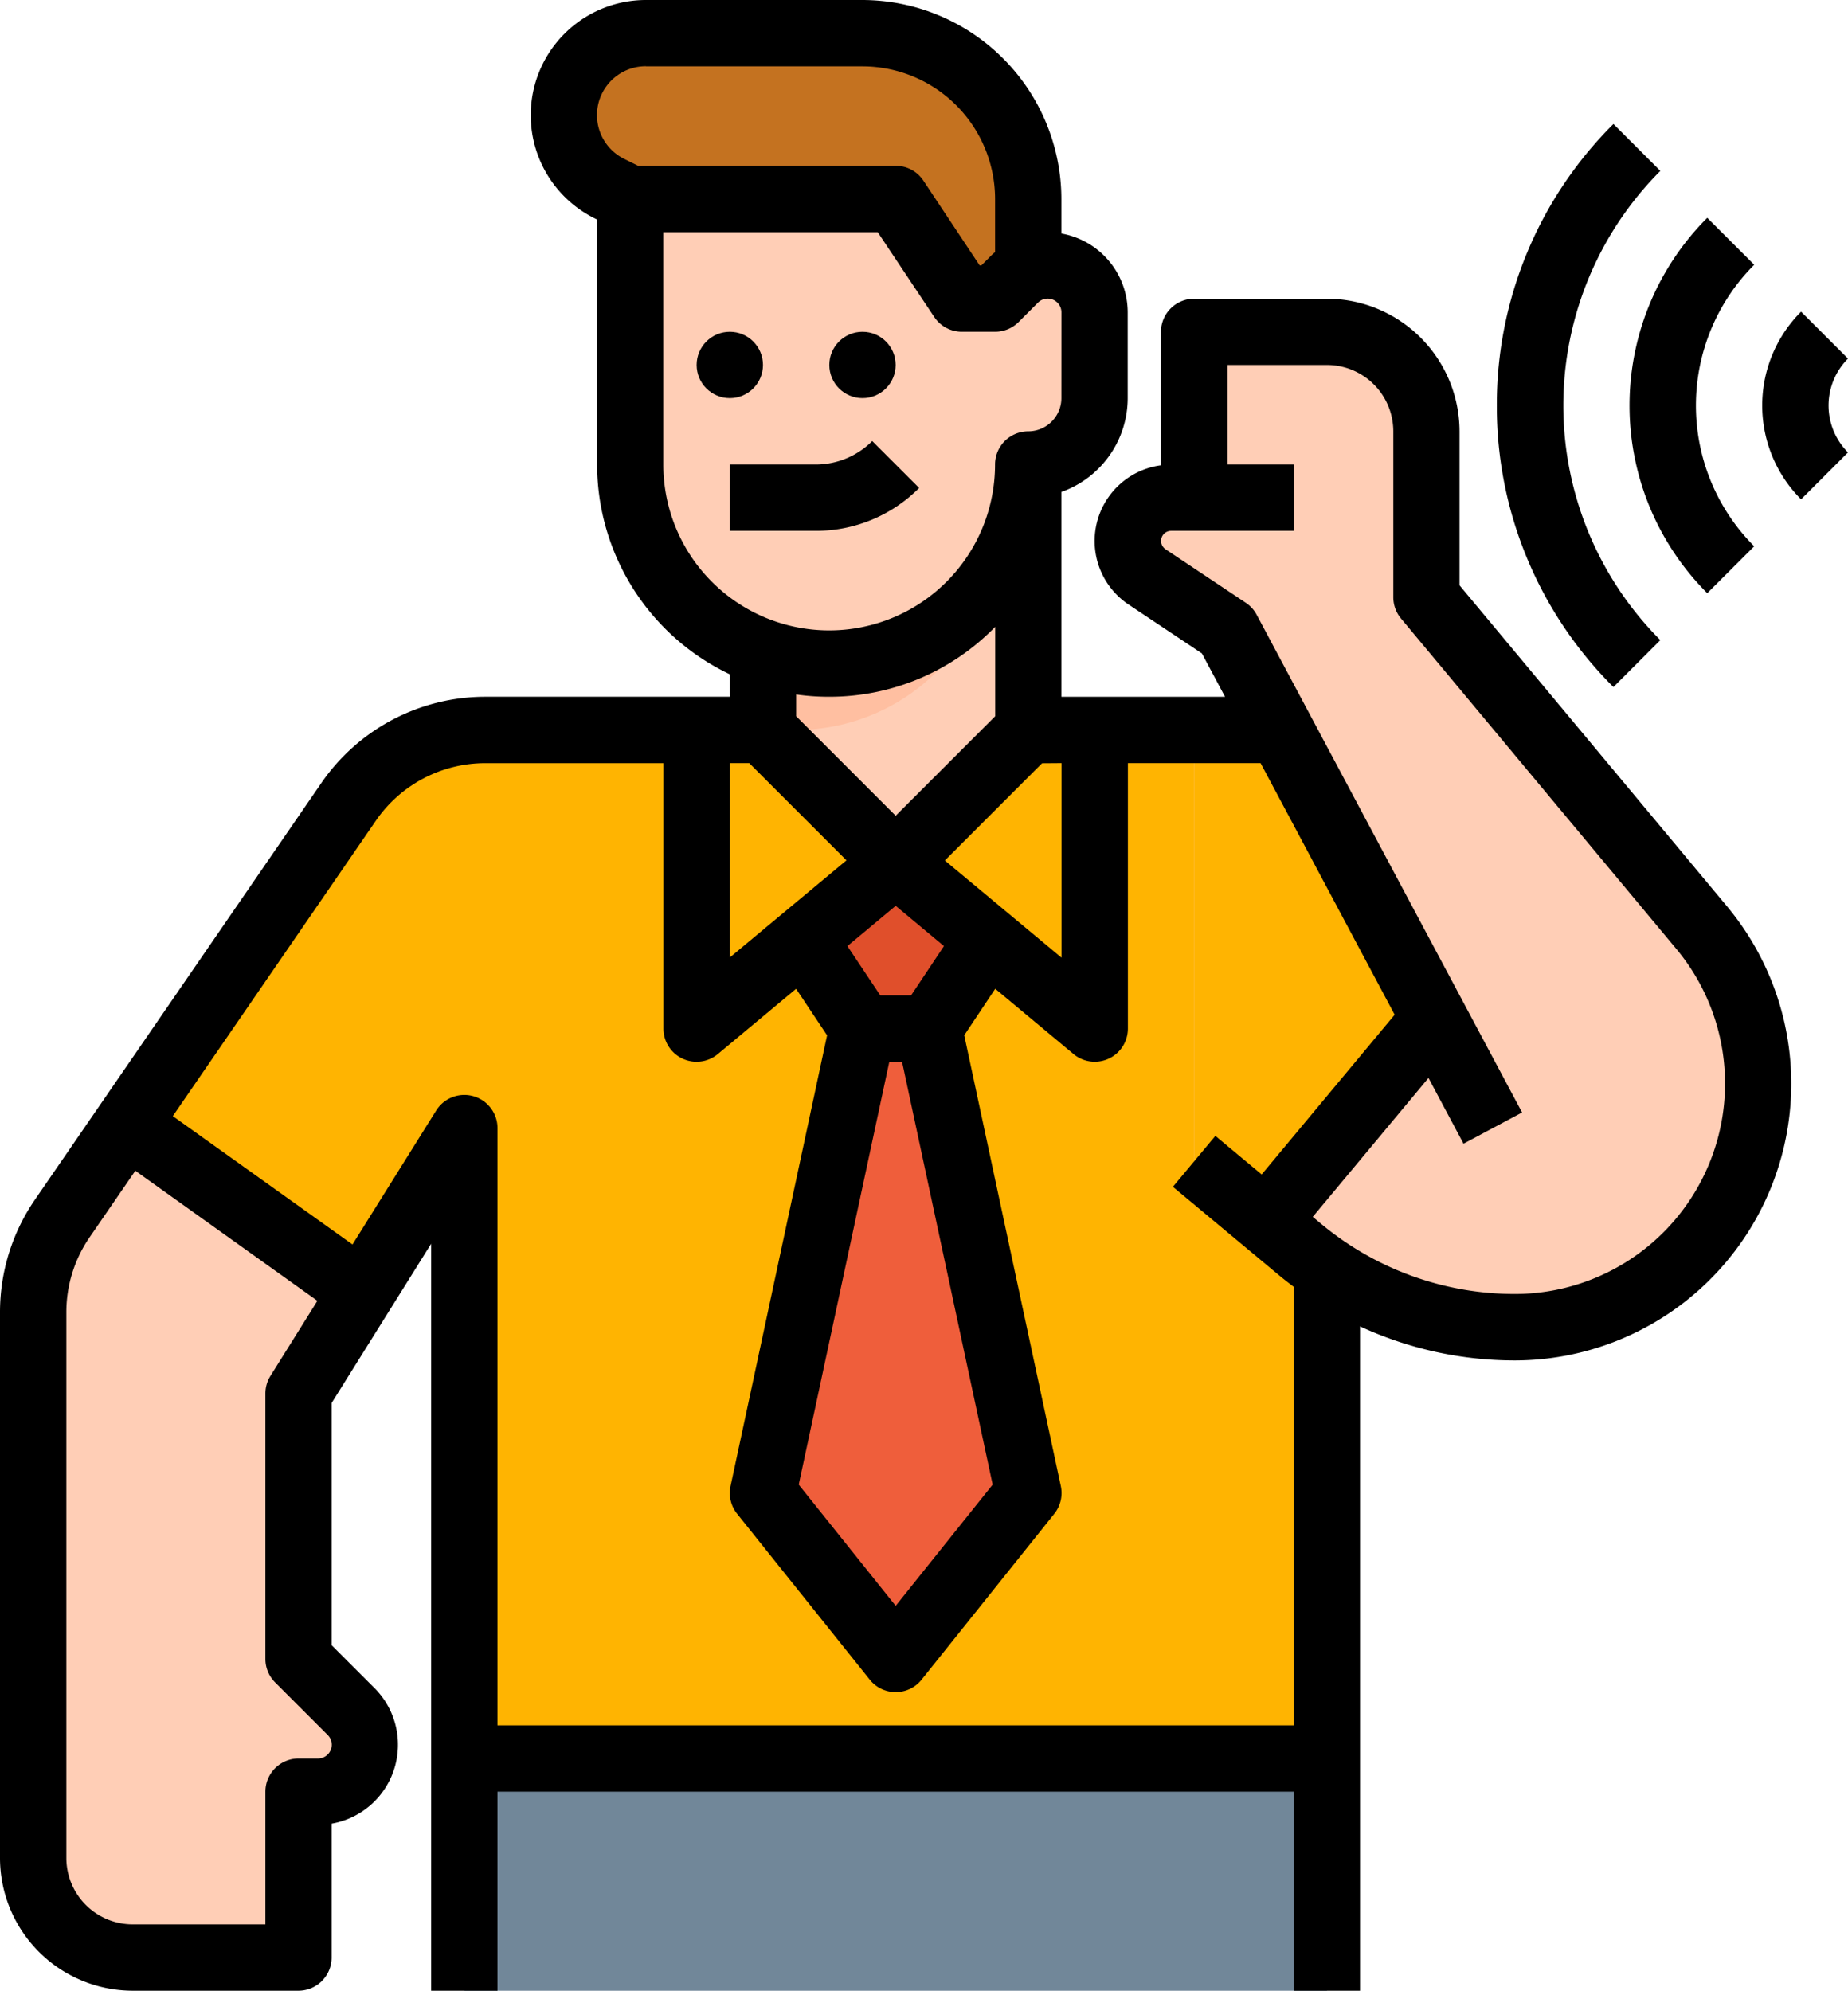 <svg xmlns="http://www.w3.org/2000/svg" width="79.847" height="86" viewBox="0 0 79.847 86">
  <g id="Grupo_99812" data-name="Grupo 99812" transform="translate(2729.182 1551)">
    <g id="Grupo_98562" data-name="Grupo 98562" transform="translate(-2944.087 -1764)">
      <path id="Trazado_155733" data-name="Trazado 155733" d="M272.238,244.533v44.434H234.972V261.733l-4.424,7.079L227.8,273.2v11.467l2.274,2.273a2.027,2.027,0,0,1-1.434,3.46h-.84v7.167h-7.167a4.3,4.3,0,0,1-4.3-4.3V269.692a7.16,7.16,0,0,1,1.262-4.06l2.8-4.071,9.572-13.921a7.164,7.164,0,0,1,5.9-3.107Z" fill="#ffceb6"/>
      <path id="Trazado_155734" data-name="Trazado 155734" d="M272.238,244.533v44.434H234.972V261.733l-4.424,7.079-10.15-7.251,9.572-13.921a7.164,7.164,0,0,1,5.9-3.107Z" fill="#ffb401"/>
      <path id="Trazado_155735" data-name="Trazado 155735" d="M255.038,257.433h0l4.3,20.067-5.733,7.167-5.733-7.167,4.3-20.067Z" fill="#ef5e3b"/>
      <path id="Trazado_155736" data-name="Trazado 155736" d="M252.172,257.433l-2.867-4.3,4.3-2.867,4.3,2.867-2.867,4.3Z" fill="#e04f2b"/>
      <rect id="Rectángulo_25360" data-name="Rectángulo 25360" width="37.267" height="10.033" transform="translate(234.972 288.967)" fill="#718799"/>
      <path id="Trazado_155737" data-name="Trazado 155737" d="M290.872,259.809v0a10.524,10.524,0,0,1-10.523,10.522h0a14.485,14.485,0,0,1-9.271-3.355l-1.47-1.226-3.1-2.585V244.533h3.725l-2.292-4.3-3.468-2.313a1.866,1.866,0,0,1,1.035-3.42h1v-7.167h5.733a4.3,4.3,0,0,1,4.3,4.3V238.8l11.9,14.272A10.532,10.532,0,0,1,290.872,259.809Z" fill="#ffceb6"/>
      <path id="Trazado_155738" data-name="Trazado 155738" d="M276.888,257.014l-7.281,8.738-3.1-2.585V244.533h3.727Z" fill="#ffb401"/>
      <path id="Trazado_155739" data-name="Trazado 155739" d="M259.339,230.2v14.333l-5.733,5.733-5.733-5.733V230.2Z" fill="#ffceb6"/>
      <path id="Trazado_155740" data-name="Trazado 155740" d="M257.9,230.2v5.733a8.6,8.6,0,0,1-8.6,8.6h-1.433V230.2Z" fill="#ffbfa1"/>
      <path id="Trazado_155741" data-name="Trazado 155741" d="M259.338,227.333V221.6a7.166,7.166,0,0,0-7.166-7.167h-9.357a3.544,3.544,0,0,0-3.543,3.544h0a3.542,3.542,0,0,0,1.959,3.169l.907.454v5.733Z" fill="#c47220"/>
      <path id="Trazado_155742" data-name="Trazado 155742" d="M250.738,241.667h0a8.6,8.6,0,0,0,8.6-8.6h0A2.867,2.867,0,0,0,262.2,230.2v-3.706a2.026,2.026,0,0,0-2.027-2.027h0a2.027,2.027,0,0,0-1.433.593l-.84.84h-1.433l-2.867-4.3H242.138v11.467A8.6,8.6,0,0,0,250.738,241.667Z" fill="#ffceb6"/>
      <circle id="Elipse_5128" data-name="Elipse 5128" cx="1.433" cy="1.433" r="1.433" transform="translate(250.738 227.333)"/>
      <path id="Trazado_155743" data-name="Trazado 155743" d="M252.172,213h-9.357a4.976,4.976,0,0,0-2.225,9.428l.115.058v10.581a10.047,10.047,0,0,0,5.733,9.063v.97H235.875a8.6,8.6,0,0,0-7.087,3.728l-12.37,17.992a8.575,8.575,0,0,0-1.513,4.873v23.574A5.74,5.74,0,0,0,220.638,299H227.8a1.433,1.433,0,0,0,1.433-1.433v-5.785a3.461,3.461,0,0,0,1.854-5.856l-1.854-1.853V273.611l4.3-6.88V299H236.4v-8.6h34.4V299h2.867V270.3a15.936,15.936,0,0,0,6.676,1.471,11.957,11.957,0,0,0,9.186-19.611l-11.562-13.875v-6.648a5.741,5.741,0,0,0-5.734-5.733h-5.733a1.434,1.434,0,0,0-1.433,1.433V233.1a3.3,3.3,0,0,0-1.4,6.015l3.168,2.112,1,1.874h-7.071v-8.848a4.305,4.305,0,0,0,2.866-4.052v-3.706a3.462,3.462,0,0,0-2.866-3.406V221.6A8.61,8.61,0,0,0,252.172,213Zm-9.357,2.867h9.357A5.738,5.738,0,0,1,257.9,221.6v2.289c-.059.051-.118.1-.174.158l-.42.42h-.072L254.8,220.8a1.434,1.434,0,0,0-1.193-.638H242.477l-.606-.3a2.11,2.11,0,0,1,.944-4Zm7.923,27.233a10,10,0,0,0,7.167-3.021v3.861l-4.3,4.3-4.3-4.3V243A9.97,9.97,0,0,0,250.738,243.1Zm10.034,2.867v8.406l-5.043-4.2,4.2-4.2Zm-7.442,12.9h.55l3.915,18.269-4.19,5.236-4.189-5.236Zm.941-2.867h-1.332l-1.42-2.129,2.086-1.739,2.086,1.739Zm-7.833-10.033h.84l4.2,4.2-5.044,4.2Zm-17.793,43h-.84a1.433,1.433,0,0,0-1.433,1.433v5.733h-5.734a2.869,2.869,0,0,1-2.866-2.866V269.693a5.7,5.7,0,0,1,1.009-3.248l1.972-2.869,7.865,5.619-2.028,3.245a1.429,1.429,0,0,0-.218.76v11.467a1.432,1.432,0,0,0,.42,1.013l2.273,2.273a.594.594,0,0,1-.42,1.014Zm36.62-52.239a.434.434,0,0,1,.241-.795h5.3v-2.866h-2.867v-4.3h4.3a2.869,2.869,0,0,1,2.867,2.866V238.8a1.439,1.439,0,0,0,.332.918l11.895,14.273a9.09,9.09,0,0,1-6.984,14.909,13.073,13.073,0,0,1-8.353-3.024l-.37-.308,5-6,1.514,2.84,2.53-1.349-11.467-21.5a1.424,1.424,0,0,0-.469-.518Zm9.9,20.109-5.747,6.9-2-1.667-1.835,2.2,4.572,3.81c.21.175.426.343.645.507v18.948H236.4v-25.8a1.433,1.433,0,0,0-2.649-.759l-3.616,5.785-7.763-5.545,8.773-12.762a5.734,5.734,0,0,1,4.725-2.485h7.7v11.466a1.433,1.433,0,0,0,2.351,1.1l3.381-2.818,1.339,2.009L246.47,277.2a1.433,1.433,0,0,0,.283,1.195l5.733,7.167a1.433,1.433,0,0,0,2.014.224,1.4,1.4,0,0,0,.224-.224l5.734-7.167a1.435,1.435,0,0,0,.282-1.195l-4.173-19.475,1.339-2.009,3.382,2.818a1.432,1.432,0,0,0,2.35-1.1V245.967h5.734Zm-14.4-26.637a1.435,1.435,0,0,1-1.434,1.433,1.434,1.434,0,0,0-1.433,1.434,7.166,7.166,0,0,1-14.333,0V223.033h9.266l2.441,3.662a1.434,1.434,0,0,0,1.193.638H257.9a1.438,1.438,0,0,0,1.014-.419l.839-.84a.594.594,0,0,1,1.014.42Z"/>
      <path id="Trazado_155744" data-name="Trazado 155744" d="M250.145,233.067h-3.707v2.866h3.707a6.282,6.282,0,0,0,4.474-1.853l-2.027-2.027A3.442,3.442,0,0,1,250.145,233.067Z"/>
      <circle id="Elipse_5129" data-name="Elipse 5129" cx="1.433" cy="1.433" r="1.433" transform="translate(245.005 227.333)"/>
      <path id="Trazado_155745" data-name="Trazado 155745" d="M292.725,226.464a5.733,5.733,0,0,0,0,8.108h0l2.027-2.027a2.866,2.866,0,0,1,0-4.054h0Z"/>
      <path id="Trazado_155746" data-name="Trazado 155746" d="M288.671,222.41a11.466,11.466,0,0,0,0,16.216h0L290.7,236.6a8.6,8.6,0,0,1,0-12.162h0Z"/>
      <path id="Trazado_155747" data-name="Trazado 155747" d="M279.579,230.518a17.089,17.089,0,0,0,5.038,12.162l2.027-2.027a14.348,14.348,0,0,1,0-20.27l-2.027-2.027A17.089,17.089,0,0,0,279.579,230.518Z"/>
    </g>
  </g>
</svg>

